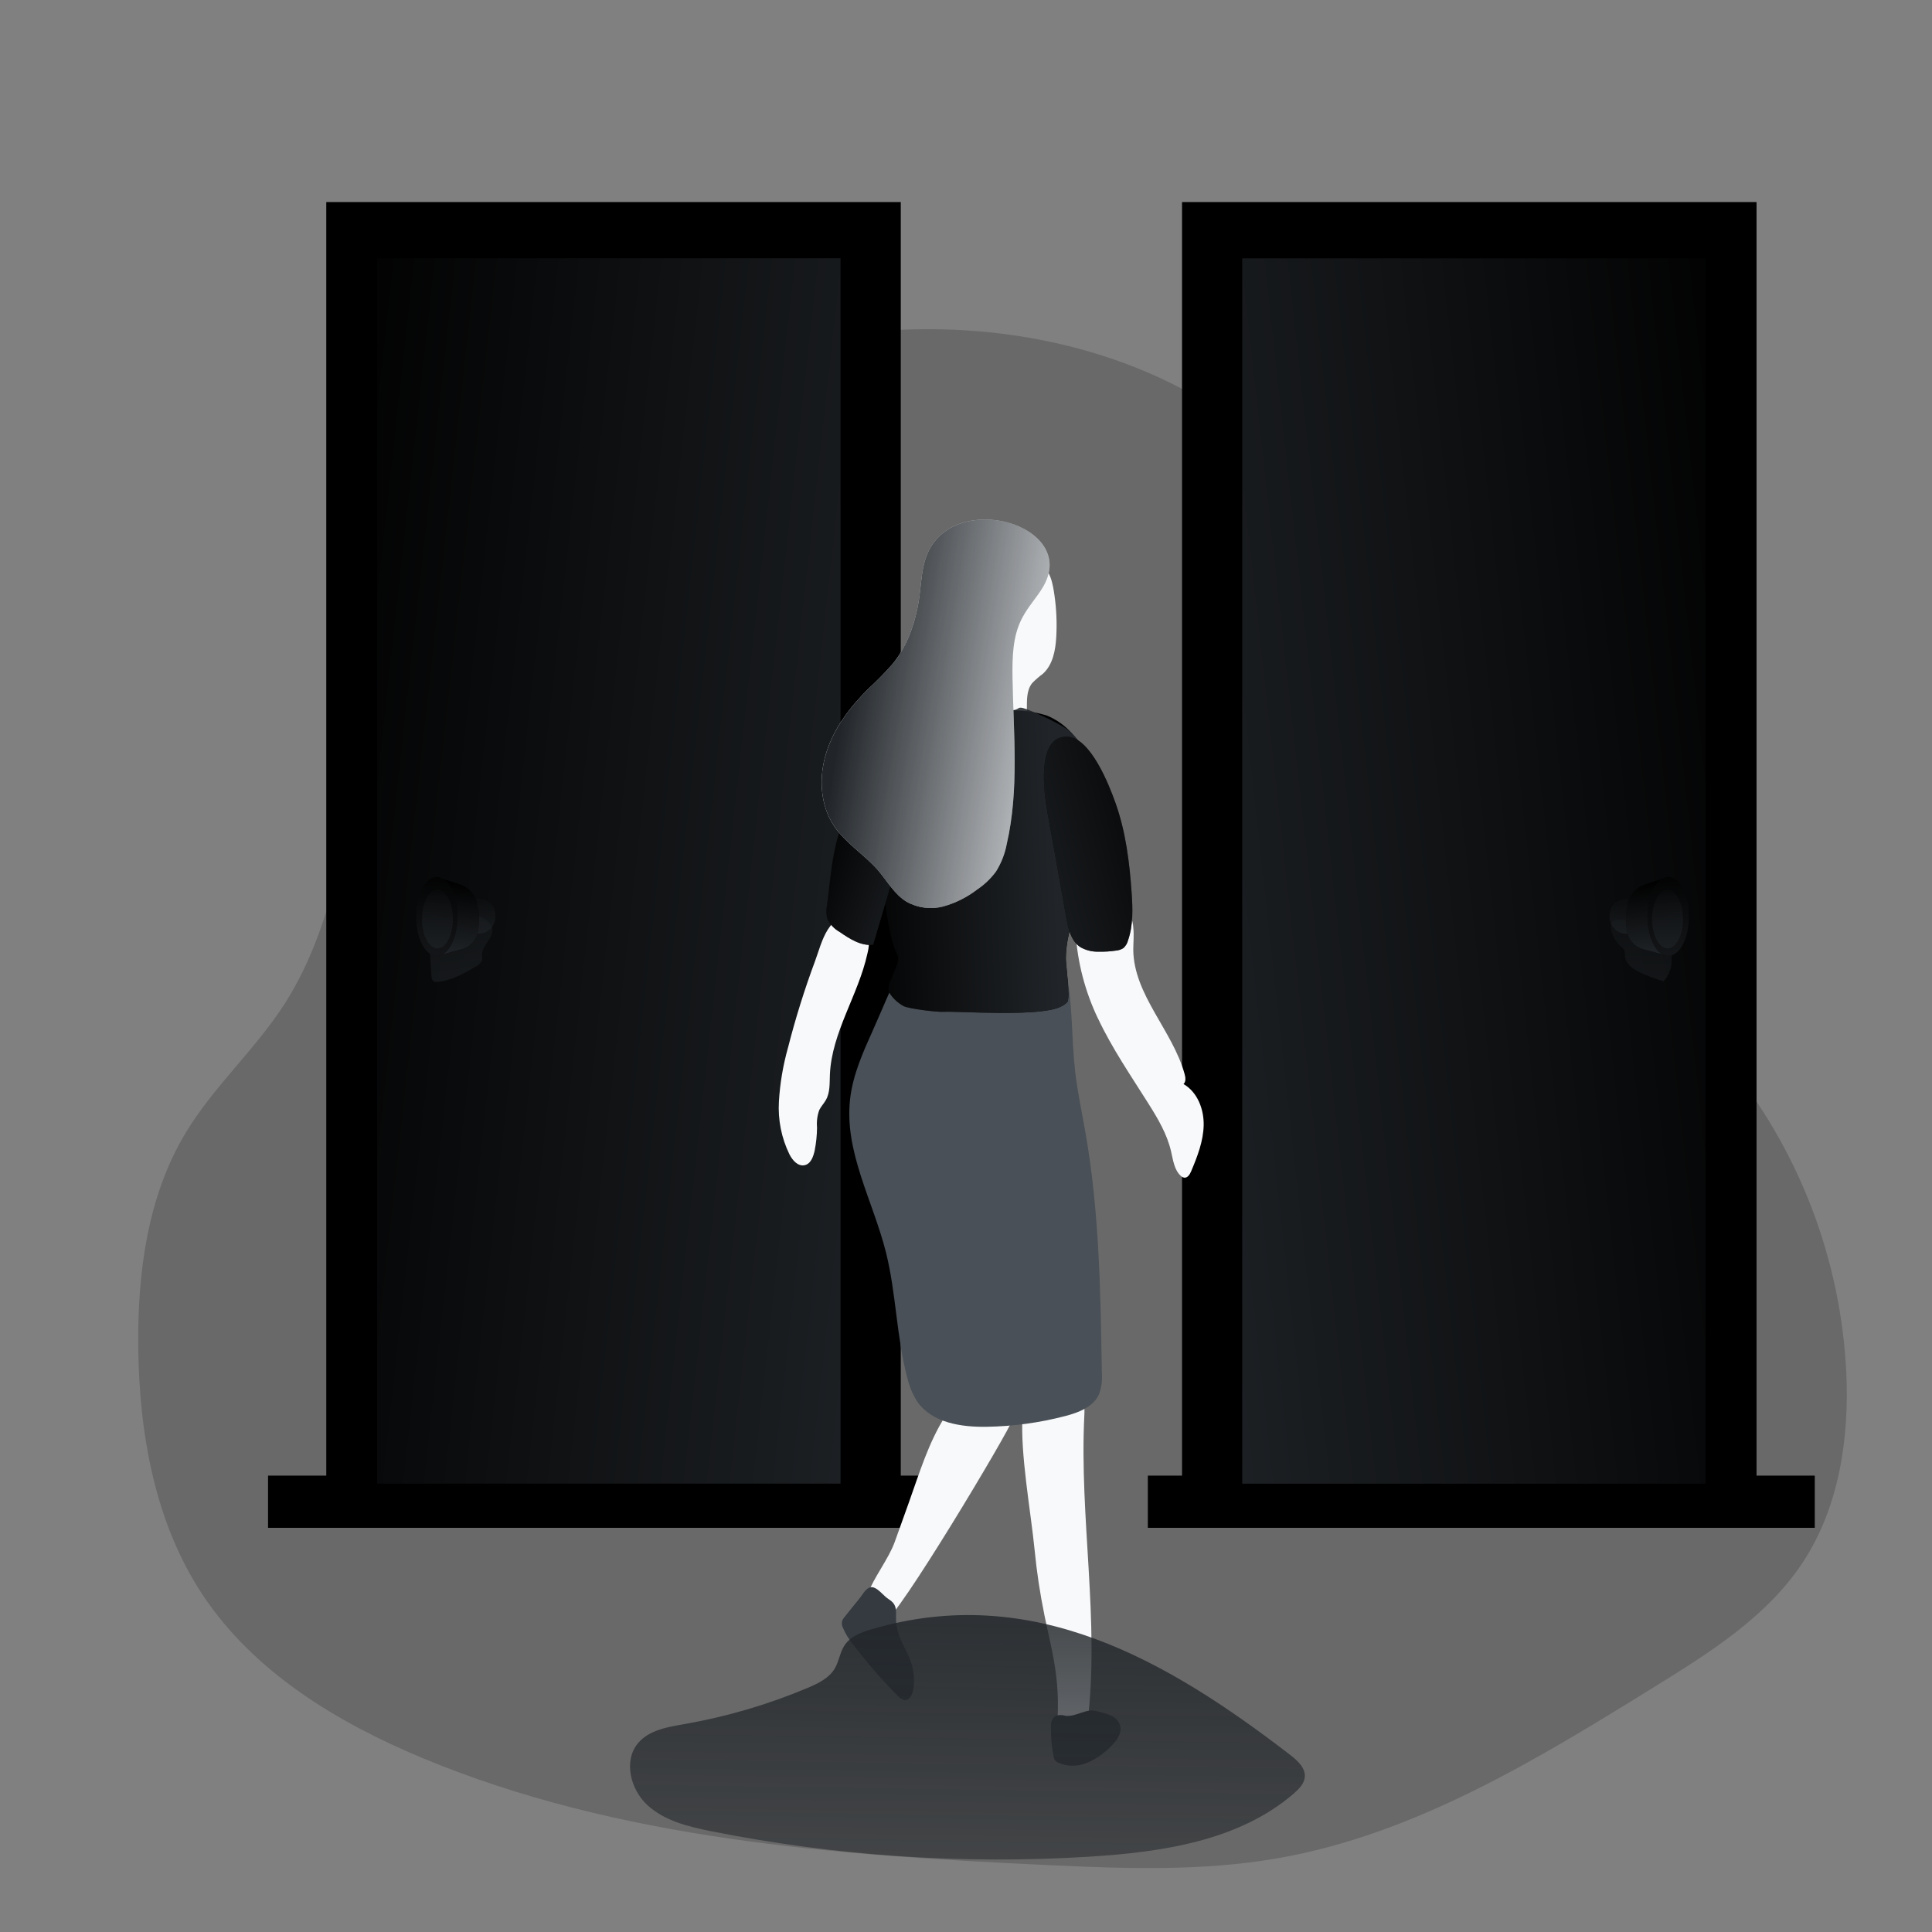 <svg transform="scale(1)" id="_0316_decision" xmlns="http://www.w3.org/2000/svg" xmlns:xlink="http://www.w3.org/1999/xlink" viewBox="0 0 500 500" class="show_show__wrapper__graphic__5Waiy "><rect x="0" y="0" width="500" height="500" fill="#808080" stroke="none"/><title>React</title><defs><style>.cls-1{fill:url(#linear-gradient);}.cls-1,.cls-2,.cls-3,.cls-4,.cls-5,.cls-6,.cls-7,.cls-8,.cls-9,.cls-10,.cls-11,.cls-12,.cls-13,.cls-14,.cls-15,.cls-16,.cls-17,.cls-18,.cls-19,.cls-20,.cls-21,.cls-22,.cls-23{stroke-width:0px;}.cls-2{isolation:isolate;opacity:.18;}.cls-2,.cls-23{fill:#000000;}.cls-3{fill:url(#linear-gradient-11);}.cls-4{fill:url(#linear-gradient-12);}.cls-5{fill:url(#linear-gradient-13);}.cls-6{fill:url(#linear-gradient-10);}.cls-7{fill:url(#linear-gradient-17);}.cls-8{fill:url(#linear-gradient-16);}.cls-9{fill:url(#linear-gradient-15);}.cls-10{fill:url(#linear-gradient-14);}.cls-11{fill:url(#linear-gradient-4);}.cls-12{fill:url(#linear-gradient-2);}.cls-13{fill:url(#linear-gradient-3);}.cls-14{fill:url(#linear-gradient-8);}.cls-15{fill:url(#linear-gradient-9);}.cls-16{fill:url(#linear-gradient-7);}.cls-17{fill:url(#linear-gradient-5);}.cls-18{fill:url(#linear-gradient-6);}.cls-19{fill:#343A40;}.cls-20{fill:#495057;}.cls-21{fill:#F8F9FA;}.cls-22{fill:#E9ECEF;}</style><linearGradient id="linear-gradient" x1="4078.1" y1="2852.21" x2="4273.03" y2="2830.72" gradientTransform="translate(4550.23 3067.63) rotate(-180)" gradientUnits="userSpaceOnUse"><stop offset="0" stop-color="#231f20" stop-opacity="0" style="stop-color: rgb(33, 37, 41);"></stop><stop offset="1" stop-color="#231f20" style="stop-color: rgb(33, 37, 41);"></stop></linearGradient><linearGradient id="linear-gradient-2" x1="918.64" y1="2846.37" x2="918.64" y2="2771.52" gradientTransform="translate(-493.9 3067.63) scale(1 -1)" xlink:href="#linear-gradient"></linearGradient><linearGradient id="linear-gradient-3" x1="4205.6" y1="2836.63" x2="4204.42" y2="2818.42" gradientTransform="translate(4625.62 3067.63) rotate(-180)" xlink:href="#linear-gradient"></linearGradient><linearGradient id="linear-gradient-4" x1="4199.68" y1="2839.6" x2="4198.25" y2="2819.58" gradientTransform="translate(4625.62 3067.63) rotate(-180)" xlink:href="#linear-gradient"></linearGradient><linearGradient id="linear-gradient-5" x1="4194.76" y1="2844.15" x2="4192.17" y2="2804.12" gradientTransform="translate(4625.62 3067.63) rotate(-180)" xlink:href="#linear-gradient"></linearGradient><linearGradient id="linear-gradient-6" x1="4194.73" y1="2839.95" x2="4192.79" y2="2810.21" gradientTransform="translate(4625.62 3067.63) rotate(-180)" xlink:href="#linear-gradient"></linearGradient><linearGradient id="linear-gradient-7" x1="537.88" y1="2878.52" x2="732.82" y2="2857.05" gradientTransform="translate(-471 3093.94) scale(1 -1)" xlink:href="#linear-gradient"></linearGradient><linearGradient id="linear-gradient-8" x1="609.43" y1="2849.52" x2="619.13" y2="2780.9" gradientTransform="translate(-493.9 3067.63) scale(1 -1)" xlink:href="#linear-gradient"></linearGradient><linearGradient id="linear-gradient-9" x1="595.75" y1="2862.94" x2="594.57" y2="2844.74" gradientTransform="translate(-471 3093.94) scale(1 -1)" xlink:href="#linear-gradient"></linearGradient><linearGradient id="linear-gradient-10" x1="612.73" y1="2839.6" x2="611.31" y2="2819.58" gradientTransform="translate(-493.9 3067.63) scale(1 -1)" xlink:href="#linear-gradient"></linearGradient><linearGradient id="linear-gradient-11" x1="584.93" y1="2870.47" x2="582.32" y2="2830.43" gradientTransform="translate(-471 3093.94) scale(1 -1)" xlink:href="#linear-gradient"></linearGradient><linearGradient id="linear-gradient-12" x1="584.87" y1="2866.26" x2="582.95" y2="2836.53" gradientTransform="translate(-471 3093.94) scale(1 -1)" xlink:href="#linear-gradient"></linearGradient><linearGradient id="linear-gradient-13" x1="713.1" y1="2843.28" x2="767.17" y2="2845.37" gradientTransform="translate(-493.9 3067.63) scale(1 -1)" xlink:href="#linear-gradient"></linearGradient><linearGradient id="linear-gradient-14" x1="703.33" y1="2846.69" x2="736.08" y2="2835.51" gradientTransform="translate(-493.9 3067.63) scale(1 -1)" xlink:href="#linear-gradient"></linearGradient><linearGradient id="linear-gradient-15" x1="779.23" y1="2876.73" x2="712.69" y2="2887.82" gradientTransform="translate(-493.9 3067.63) scale(1 -1)" xlink:href="#linear-gradient"></linearGradient><linearGradient id="linear-gradient-16" x1="803.38" y1="2856.45" x2="747.75" y2="2841.9" gradientTransform="translate(-493.9 3067.63) scale(1 -1)" xlink:href="#linear-gradient"></linearGradient><linearGradient id="linear-gradient-17" x1="742.25" y1="2468.85" x2="745.38" y2="2687.2" gradientTransform="translate(-493.9 3067.63) scale(1 -1)" xlink:href="#linear-gradient"></linearGradient></defs><g id="background"><path class="cls-2" d="M163.31,105.27c-31.07,18.21-54.47,47.09-65.85,81.27-8.04,24.46-9.86,51.47-23.74,73.16-7.58,11.86-18.4,21.42-25.67,33.48-9.9,16.41-12.48,36.33-12.27,55.52.26,22.34,4.29,45.34,16.62,63.97,13.26,20.04,34.83,33.11,57.02,42.34,50.71,21.1,106.65,25.13,161.56,27.66,19.92.93,40.08,1.68,59.77-1.77,35.49-6.21,67.08-25.55,97.72-44.54,14.16-8.77,28.77-17.97,37.97-31.84,9.48-14.29,12.17-32.16,11.38-49.28-1.44-29.64-12.4-58.02-31.26-80.94-16.01-19.35-37.13-33.99-52.74-53.7-19.51-24.54-29.3-55.33-46.09-81.83-37.97-59.89-126.25-67.3-184.41-33.5Z"></path></g><g id="door_2"><rect class="cls-23" x="305.91" y="52.29" width="148.68" height="339.99"></rect><rect class="cls-23" x="297.06" y="381.89" width="172.6" height="13.51"></rect><rect class="cls-1" x="321.49" y="66.86" width="119.92" height="317.12"></rect><path class="cls-12" d="M419.38,244.87c.39.26.71.6.96,1,.16.52.23,1.06.2,1.61.18,2.05,2.19,3.39,4.06,4.25,1.92.9,3.91,1.64,5.95,2.22,1.27-1.42,2.01-3.25,2.09-5.16.06-1.89-.15-3.78-.63-5.61-.1-.78-.42-1.51-.94-2.1-.5-.41-1.09-.69-1.72-.82-1.82-.53-3.63-.98-5.47-1.38-1.59-.34-3.86-1.17-5.47-.88-3.39.61-.45,5.65.98,6.88Z"></path><path class="cls-13" d="M424.01,241.66h-3.07c-2.43,0-4.39-1.97-4.39-4.39h0v-.3c0-2.43,1.97-4.39,4.39-4.39h3.07v9.09h0Z"></path><path class="cls-23" d="M431.74,226.97l-5.86,1.84c-2.42.75-4.23,2.78-4.69,5.27-.55,2.56-.52,5.22.09,7.77.58,1.86,2.08,3.29,3.97,3.79l6.49,1.77v-20.44Z"></path><path class="cls-11" d="M431.74,226.97l-5.86,1.84c-2.42.75-4.23,2.78-4.69,5.27-.55,2.56-.52,5.22.09,7.77.58,1.86,2.08,3.29,3.97,3.79l6.49,1.77v-20.44Z"></path><ellipse class="cls-23" cx="431.74" cy="237.18" rx="5.37" ry="10.22"></ellipse><ellipse class="cls-17" cx="431.74" cy="237.18" rx="5.37" ry="10.22"></ellipse><ellipse class="cls-18" cx="431.56" cy="237.86" rx="4" ry="7.59"></ellipse></g><g id="door_1"><rect class="cls-23" x="84.44" y="52.29" width="148.68" height="339.99"></rect><rect class="cls-23" x="69.37" y="381.89" width="172.6" height="13.51"></rect><rect class="cls-16" x="97.61" y="66.84" width="119.92" height="317.12"></rect><path class="cls-14" d="M124.75,247.15c.07.46.07.92,0,1.38-.3.7-.85,1.25-1.55,1.56-3.12,1.84-6.38,3.74-9.99,4.01-.31.06-.64.02-.93-.12-.5-.28-.6-.95-.63-1.52l-.48-7.16c-.1-.67-.03-1.35.19-1.98.33-.63.83-1.16,1.44-1.54,2.98-1.93,6.17-3.5,9.52-4.69,1.7-.68,4.91,1.45,5.1,3.35.23,2.37-2.67,4.22-2.67,6.7Z"></path><path class="cls-15" d="M120.76,232.55h3.07c2.43,0,4.39,1.97,4.39,4.39v.3c0,2.43-1.97,4.39-4.39,4.39h-3.07v-9.09h0Z"></path><path class="cls-23" d="M113.03,226.97l5.86,1.84c2.42.76,4.22,2.79,4.69,5.27.55,2.56.52,5.22-.09,7.77-.59,1.86-2.09,3.29-3.98,3.79l-6.48,1.77v-20.44Z"></path><path class="cls-6" d="M113.03,226.97l5.86,1.84c2.42.76,4.22,2.79,4.69,5.27.55,2.56.52,5.22-.09,7.77-.59,1.86-2.09,3.29-3.98,3.79l-6.48,1.77v-20.44Z"></path><ellipse class="cls-23" cx="113.03" cy="237.18" rx="5.37" ry="10.22"></ellipse><ellipse class="cls-3" cx="113.03" cy="237.18" rx="5.37" ry="10.22"></ellipse><ellipse class="cls-4" cx="113.21" cy="237.86" rx="4" ry="7.59"></ellipse></g><g id="character"><path class="cls-21" d="M270.28,417.94c1.04,5.09,2.34,10.13,2.99,15.24.51,3.97.65,7.97.4,11.97-.15.85-.01,1.73.38,2.51.7,1.05,2.17,1.17,3.43,1.17s2.65-.08,3.38-1.07c.36-.57.56-1.23.59-1.91,3.22-26.36-2.16-53.06-.82-79.58.12-2.34,0-5.09-1.9-6.32-3.08-1.95-7.92,1.03-9.75,3.6-1.61,2.23-4.17.14-4.34,2.73-.64,10.01,2.14,24.87,3.12,34.87.55,5.64,1.39,11.24,2.53,16.79Z"></path><path class="cls-21" d="M235.28,388.66l-3.74,10.43c-1.55,4.32-5.45,9.21-7.03,13.55-.39.78-.48,1.67-.27,2.52.4,1.02,3.59,4.37,4.69,4.42,2.77.13,32.3-49.32,33.1-52.17.34-1.04.28-2.16-.18-3.15-.47-.79-1.16-1.42-1.98-1.82-4.98-2.75-12.32-.45-15.34,4.25-4.2,6.59-6.63,14.64-9.25,21.96Z"></path><path class="cls-19" d="M275.66,444.02c-.84-.24-1.73-.22-2.55.07-.82.68-1.24,1.73-1.11,2.79-.07,2.6.16,5.2.69,7.75.05.37.19.72.41,1.02.18.19.39.35.63.46,2.34,1.07,5.01,1.14,7.4.19,2.36-.97,4.49-2.42,6.27-4.24,1.5-1.44,2.99-3.38,2.51-5.4-.64-2.71-3.86-3.16-6.08-3.82-2.8-.82-5.25,1.56-8.16,1.2Z"></path><path class="cls-19" d="M218.59,418.45c-.31.33-.54.74-.67,1.17-.1.53-.04,1.07.19,1.56.66,1.57,1.54,3.04,2.63,4.35,3.58,4.71,7.46,9.17,11.61,13.37.45.57,1.1.96,1.82,1.08,1.29,0,1.99-1.46,2.19-2.73.39-2.52.14-5.1-.73-7.5-.86-2.34-2.29-4.47-3.07-6.84-.49-1.51-.72-3.1-.67-4.69.06-2.07-.06-3.19-1.88-4.34-1.24-.77-2.48-2.52-3.82-3.01-1.66-.6-2.68,1.39-3.52,2.51l-4.09,5.07Z"></path><path class="cls-20" d="M226.04,266.33c-2.64,5.86-5.31,11.72-6.04,18.12-1.55,13.58,5.93,26.35,9.27,39.6,2.68,10.67,2.7,21.88,5.54,32.51.5,2.2,1.38,4.31,2.6,6.21,3.81,5.46,11.36,6.6,18.01,6.48,6.84-.12,13.64-1.05,20.26-2.78,3.46-.9,7.23-2.34,8.72-5.58.67-1.81.92-3.75.75-5.67-.32-20.78-.64-41.66-4.24-62.12-.91-5.25-2.05-10.47-2.66-15.76-.95-8.34-.64-16.81-2.12-25.01-.13-1.1-.53-2.15-1.17-3.05-1.11-1.07-2.55-1.72-4.08-1.86-10.03-1.86-20.32-1.93-30.38-.21-4.42.74-5.79.69-7.91,4.69-2.45,4.61-4.38,9.63-6.56,14.43Z"></path><path class="cls-21" d="M284.2,263.66c3.63,7.7,8.49,14.76,13.02,21.96,2.45,3.89,4.84,7.92,5.86,12.4.52,2.22.8,4.69,2.47,6.26.25.27.59.44.95.5.88.08,1.44-.87,1.78-1.68,1.61-3.82,3.15-7.77,3.23-11.92.08-4.15-1.63-8.56-5.22-10.63.68-.62.53-1.72.28-2.61-3.11-11.25-13.1-20.39-13.28-32.05,0-1.95.23-3.89,0-5.86-.08-1.96-.96-3.81-2.45-5.1-5.02-3.77-12.81.54-12.47,6.49.49,7.72,2.47,15.26,5.81,22.23Z"></path><path class="cls-21" d="M272.9,154.1c.51,3.55.66,7.14.46,10.72-.2,3.52-.88,7.17-3.42,9.52-1,.74-1.94,1.55-2.81,2.44-1.48,1.84-1.36,4.43-1.38,6.79-.02,2.36-.43,5.06-2.44,6.31s-4.75.35-6.28-1.41c-1.41-1.88-2.25-4.13-2.43-6.47-.81-6.15-.46-12.4,1.03-18.42.82-4.05,2.51-7.86,4.97-11.18,1.73-2.17,5.07-5.37,7.98-5.75,3.26-.42,3.97,5.07,4.32,7.47Z"></path><path class="cls-23" d="M270.95,185.19c2.38.98,4.52,2.48,6.26,4.38,6.37,6.68,9.42,15.87,8.31,25.03-1.51,11.59-9.6,21.83-9.68,33.52,0,1.36,1.17,10.1.39,11.18-.45.5-1,.89-1.62,1.17-5.26,2.82-26.77,1.17-30.47,1.39-1.71.09-8.67-.75-10.24-1.45-1.48-.79-2.74-1.95-3.66-3.36-1.51-1.99,3.09-7.49,2.06-9.77-2.78-6.13-2.8-13.09-4.09-19.69-1.29-6.6-3.89-12.89-6.31-19.16-.53-1.14-.81-2.39-.83-3.64.2-1.47.75-2.88,1.61-4.09,2.73-4.58,5.64-9.38,10.17-12.13,4.54-2.75,10.18-3.23,15.46-3.39,2.44.04,4.88-.17,7.28-.63,1.81-.51,3.69-.76,5.57-.75,3.32-.06,6.63.41,9.8,1.39Z"></path><path class="cls-5" d="M265.74,183.56c2.4.9,9.67,4.17,11.46,6.01,6.37,6.68,9.42,15.87,8.31,25.03-1.51,11.59-9.6,21.83-9.68,33.52,0,1.36,1.17,10.1.39,11.18-.45.5-1,.89-1.62,1.17-5.26,2.82-26.77,1.17-30.47,1.39-1.71.09-8.67-.75-10.24-1.45-1.48-.79-2.74-1.95-3.66-3.36-1.51-1.99,3.09-7.49,2.06-9.77-2.78-6.13-2.8-13.09-4.09-19.69-1.29-6.6-3.89-12.89-6.31-19.16-.53-1.14-.81-2.39-.83-3.64.2-1.47.75-2.88,1.61-4.09,2.73-4.58,5.64-9.38,10.17-12.13,4.54-2.75,10.18-3.23,15.46-3.39,2.44.04,4.88-.17,7.28-.63,1.81-.51,3.69-.76,5.57-.75,3.27.14,1.56-1.37,4.59-.23Z"></path><path class="cls-21" d="M203.92,271.18c-1.27,4.53-2.06,9.19-2.34,13.89-.28,4.73.66,9.45,2.74,13.7.77,1.5,2.14,3.09,3.82,2.8,1.68-.29,2.34-2.19,2.7-3.82.38-1.96.59-3.95.61-5.95-.14-1.53.05-3.07.57-4.51.45-.93,1.17-1.66,1.68-2.55,1.17-1.98.97-4.39,1.08-6.68.48-10.92,7.34-20.52,9.69-31.21.44-1.65.54-3.37.28-5.05-.29-1.7-1.41-3.15-2.99-3.86-7.31-2.77-9.07,6.08-10.81,10.75-2.74,7.37-5.09,14.88-7.03,22.5Z"></path><path class="cls-23" d="M214.02,234.33c-.25,1.16-.21,2.37.11,3.52.68,1.4,1.78,2.56,3.14,3.32,2.61,1.8,5.54,3.7,8.7,3.33l5.64-19.12c.95-3.19,1.9-6.53,1.23-9.79-1.08-5.3-9.01-11.58-13.1-5.58-4.2,6.18-4.76,17.11-5.71,24.32Z"></path><path class="cls-10" d="M214.02,234.33c-.25,1.16-.21,2.37.11,3.52.68,1.4,1.78,2.56,3.14,3.32,2.61,1.8,5.54,3.7,8.7,3.33l5.64-19.12c.95-3.19,1.9-6.53,1.23-9.79-1.08-5.3-9.01-11.58-13.1-5.58-4.2,6.18-4.76,17.11-5.71,24.32Z"></path><path class="cls-22" d="M239.81,143.8c-1.25,3.23-1.37,6.77-1.82,10.21-.83,6.43-2.93,12.89-7.03,17.88-2,2.27-4.12,4.43-6.34,6.48-4.69,4.69-8.78,10.07-10.77,16.41-1.99,6.34-1.64,13.54,2.03,19.01,3.02,4.5,7.9,7.41,11.44,11.52,2.34,2.79,4.22,6.2,7.36,8.09,2.9,1.61,6.3,2.03,9.5,1.17,3.16-.88,6.12-2.37,8.72-4.37,1.86-1.25,3.5-2.81,4.84-4.61,1.38-2.2,2.34-4.63,2.81-7.18,3.23-13.99,1.73-28.57,1.49-42.93-.08-5.32,0-10.86,2.51-15.58,1.48-2.85,3.73-5.22,5.37-7.97,9.53-16.11-23.38-25.6-30.11-8.13Z"></path><path class="cls-9" d="M239.81,143.8c-1.25,3.23-1.37,6.77-1.82,10.21-.83,6.43-2.93,12.89-7.03,17.88-2,2.27-4.12,4.43-6.34,6.48-4.69,4.69-8.78,10.07-10.77,16.41-1.99,6.34-1.64,13.54,2.03,19.01,3.02,4.5,7.9,7.41,11.44,11.52,2.34,2.79,4.22,6.2,7.36,8.09,2.9,1.61,6.3,2.03,9.5,1.17,3.16-.88,6.12-2.37,8.72-4.37,1.86-1.25,3.5-2.81,4.84-4.61,1.38-2.2,2.34-4.63,2.81-7.18,3.23-13.99,1.73-28.57,1.49-42.93-.08-5.32,0-10.86,2.51-15.58,1.48-2.85,3.73-5.22,5.37-7.97,9.53-16.11-23.38-25.6-30.11-8.13Z"></path><path class="cls-23" d="M288.69,207.8c2.65,7.45,3.64,15.4,4.18,23.3.28,4.13.42,8.39-.94,12.29-.19.75-.6,1.43-1.17,1.96-.57.38-1.24.6-1.92.66-1.48.22-2.98.32-4.48.28-1.66.06-3.31-.34-4.76-1.17-2.43-1.59-3.14-4.77-3.64-7.63l-4.91-27.4c-.8-4.44-3.05-19.87,5.25-19.44,5.94.29,10.74,12.47,12.39,17.16Z"></path><path class="cls-8" d="M288.69,207.8c2.65,7.45,3.64,15.4,4.18,23.3.28,4.13.42,8.39-.94,12.29-.19.75-.6,1.43-1.17,1.96-.57.38-1.24.6-1.92.66-1.48.22-2.98.32-4.48.28-1.66.06-3.31-.34-4.76-1.17-2.43-1.59-3.14-4.77-3.64-7.63l-4.91-27.4c-.8-4.44-3.05-19.87,5.25-19.44,5.94.29,10.74,12.47,12.39,17.16Z"></path><path class="cls-7" d="M225.57,421.64c-2.68.8-5.52,1.86-7.03,4.21-1.17,1.79-1.41,4.07-2.48,5.92-1.49,2.53-4.31,3.9-7.03,5.05-10.27,4.32-20.99,7.47-31.96,9.38-4.32.75-9.08,1.54-11.92,4.89-3.87,4.57-2,12.04,2.41,16.09,4.42,4.06,10.55,5.54,16.41,6.73,32.22,6.42,65.14,8.63,97.93,6.6,18.75-1.17,38.78-4.07,53.01-16.41,1.3-1.17,2.63-2.5,2.77-4.23.2-2.34-1.9-4.25-3.79-5.71-31.68-24.37-66.62-44.77-108.31-32.51Z"></path></g></svg>